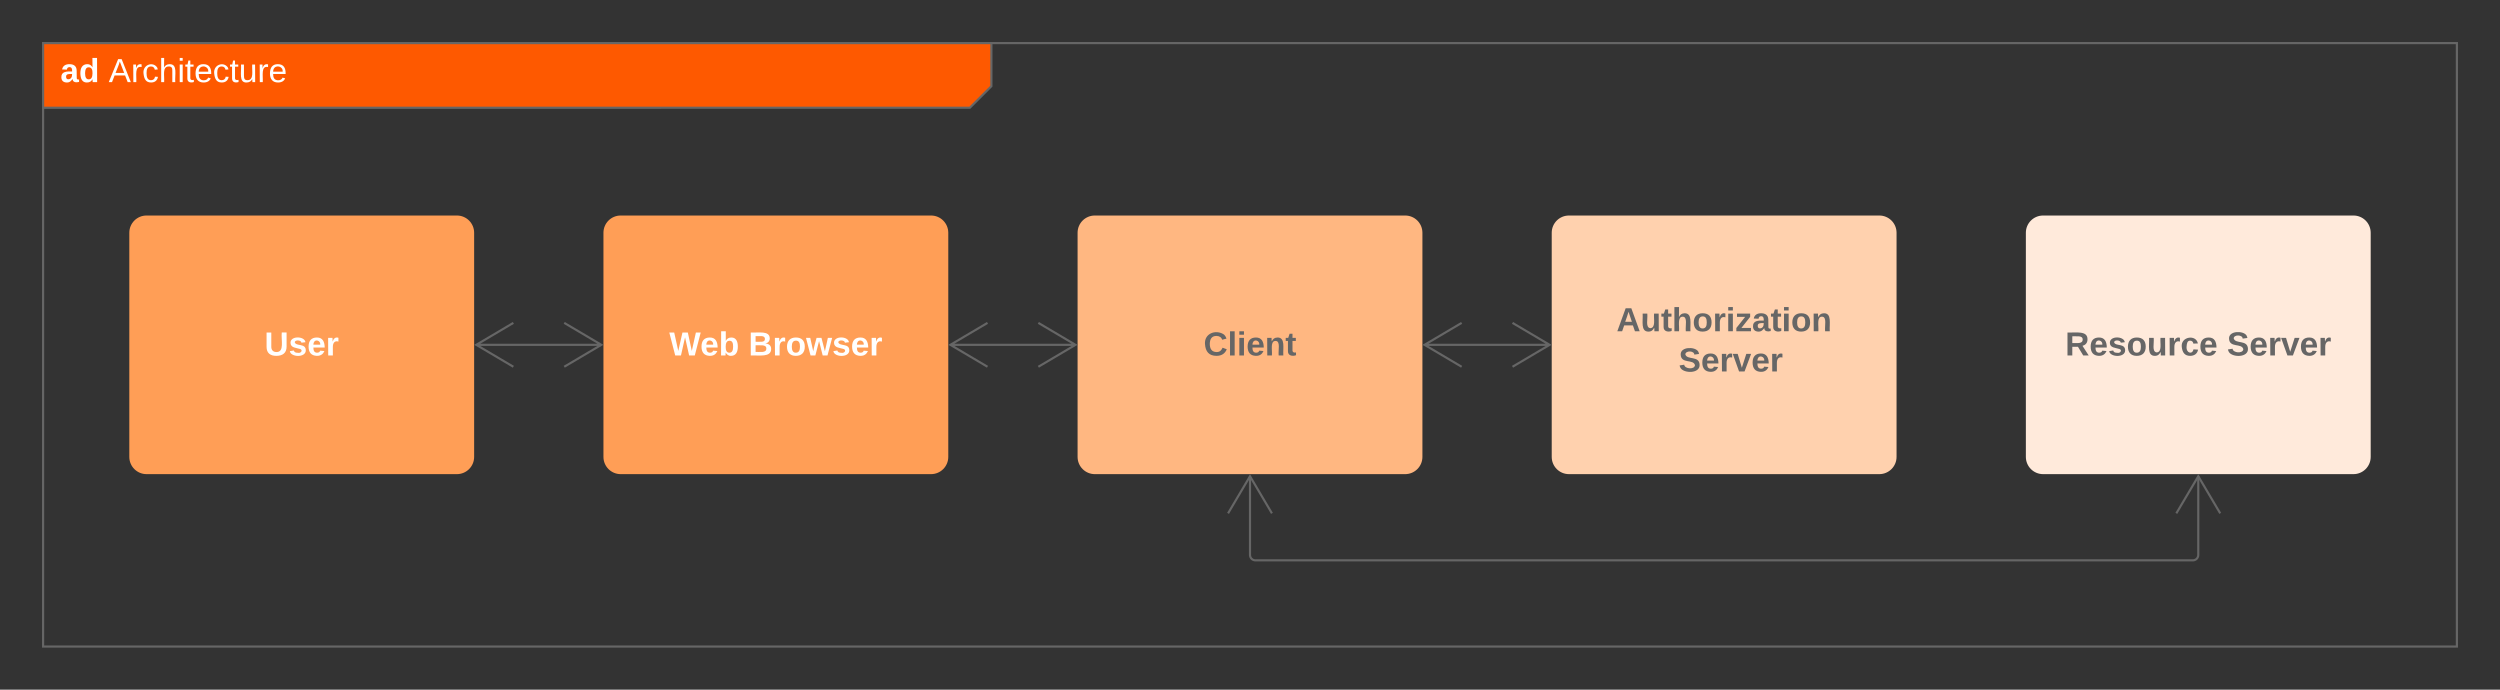 <svg xmlns="http://www.w3.org/2000/svg" xmlns:xlink="http://www.w3.org/1999/xlink" xmlns:lucid="lucid" width="1160" height="320"><rect width="100%" height="100%" fill="#333333" stroke="none"/><g transform="translate(-60 -60)" lucid:page-tab-id="0_0"><path d="M340 168c0-4.42 3.58-8 8-8h144c4.42 0 8 3.58 8 8v104c0 4.42-3.58 8-8 8H348c-4.42 0-8-3.58-8-8z" stroke="#000" stroke-opacity="0" fill="#ff9e56"/><use xlink:href="#a" transform="matrix(1,0,0,1,340,160) translate(30.551 64.944)"/><use xlink:href="#b" transform="matrix(1,0,0,1,340,160) translate(67.323 64.944)"/><path d="M560 168c0-4.42 3.58-8 8-8h144c4.42 0 8 3.58 8 8v104c0 4.42-3.58 8-8 8H568c-4.42 0-8-3.58-8-8z" stroke="#000" stroke-opacity="0" fill="#ffb781"/><use xlink:href="#c" transform="matrix(1,0,0,1,560,160) translate(58.465 64.944)"/><path d="M780 168c0-4.42 3.58-8 8-8h144c4.42 0 8 3.58 8 8v104c0 4.42-3.58 8-8 8H788c-4.42 0-8-3.58-8-8z" stroke="#000" stroke-opacity="0" fill="#ffd1ae"/><use xlink:href="#d" transform="matrix(1,0,0,1,780,160) translate(30.054 53.694)"/><use xlink:href="#e" transform="matrix(1,0,0,1,780,160) translate(58.902 72.361)"/><path d="M1000 168c0-4.42 3.58-8 8-8h144c4.42 0 8 3.58 8 8v104c0 4.42-3.58 8-8 8h-144c-4.42 0-8-3.58-8-8z" stroke="#000" stroke-opacity="0" fill="#ffeadb"/><use xlink:href="#f" transform="matrix(1,0,0,1,1000,160) translate(18.28 64.944)"/><use xlink:href="#e" transform="matrix(1,0,0,1,1000,160) translate(93.335 64.944)"/><path d="M80 80h440v20l-10 10H80z" fill="#fe5900"/><path d="M520 80v20l-10 10H80" stroke="#666" fill="none"/><path d="M80 80h1120v280H80z" stroke="#666" fill="none"/><use xlink:href="#g" transform="matrix(1,0,0,1,88,80) translate(0 18.111)"/><use xlink:href="#h" transform="matrix(1,0,0,1,88,80) translate(22.426 18.111)"/><path d="M120 168c0-4.42 3.58-8 8-8h144c4.42 0 8 3.58 8 8v104c0 4.42-3.58 8-8 8H128c-4.42 0-8-3.58-8-8z" stroke="#000" stroke-opacity="0" fill="#ff9e56"/><use xlink:href="#i" transform="matrix(1,0,0,1,120,160) translate(62.743 64.944)"/><path d="M280.9 220h58.2M298.2 209.82L280.98 220l17.22 10.18M321.8 230.18L339.02 220l-17.22-10.18M720.9 220h58.2M738.2 209.82L720.98 220l17.22 10.18M761.8 230.18L779.02 220l-17.22-10.18M500.9 220h58.2M518.2 209.82L500.98 220l17.22 10.18M541.8 230.18L559.02 220l-17.22-10.18M640 280.9v36.6c0 1.38 1.12 2.5 2.5 2.5h435c1.38 0 2.5-1.12 2.5-2.5v-36.6" stroke="#666" fill="none"/><path d="M650.18 298.2L640 280.98l-10.18 17.22M1090.18 298.2L1080 280.98l-10.18 17.22" stroke="#666" fill="none"/><defs><path fill="#fff" d="M275 0h-61l-44-196L126 0H64L0-248h53L97-49l45-199h58l43 199 44-199h52" id="j"/><path fill="#fff" d="M185-48c-13 30-37 53-82 52C43 2 14-33 14-96s30-98 90-98c62 0 83 45 84 108H66c0 31 8 55 39 56 18 0 30-7 34-22zm-45-69c5-46-57-63-70-21-2 6-4 13-4 21h74" id="k"/><path fill="#fff" d="M135-194c52 0 70 43 70 98 0 56-19 99-73 100-30 1-46-15-58-35L72 0H24l1-261h50v104c11-23 29-37 60-37zM114-30c31 0 40-27 40-66 0-37-7-63-39-63s-41 28-41 65c0 36 8 64 40 64" id="l"/><g id="a"><use transform="matrix(0.043,0,0,0.043,0,0)" xlink:href="#j"/><use transform="matrix(0.043,0,0,0.043,14.346,0)" xlink:href="#k"/><use transform="matrix(0.043,0,0,0.043,22.988,0)" xlink:href="#l"/></g><path fill="#fff" d="M182-130c37 4 62 22 62 59C244 23 116-4 24 0v-248c84 5 203-23 205 63 0 31-19 50-47 55zM76-148c40-3 101 13 101-30 0-44-60-28-101-31v61zm0 110c48-3 116 14 116-37 0-48-69-32-116-35v72" id="m"/><path fill="#fff" d="M135-150c-39-12-60 13-60 57V0H25l-1-190h47c2 13-1 29 3 40 6-28 27-53 61-41v41" id="n"/><path fill="#fff" d="M110-194c64 0 96 36 96 99 0 64-35 99-97 99-61 0-95-36-95-99 0-62 34-99 96-99zm-1 164c35 0 45-28 45-65 0-40-10-65-43-65-34 0-45 26-45 65 0 36 10 65 43 65" id="o"/><path fill="#fff" d="M231 0h-52l-39-155L100 0H48L-1-190h46L77-45c9-52 24-97 36-145h53l37 145 32-145h46" id="p"/><path fill="#fff" d="M137-138c1-29-70-34-71-4 15 46 118 7 119 86 1 83-164 76-172 9l43-7c4 19 20 25 44 25 33 8 57-30 24-41C81-84 22-81 20-136c-2-80 154-74 161-7" id="q"/><g id="b"><use transform="matrix(0.043,0,0,0.043,0,0)" xlink:href="#m"/><use transform="matrix(0.043,0,0,0.043,11.191,0)" xlink:href="#n"/><use transform="matrix(0.043,0,0,0.043,17.241,0)" xlink:href="#o"/><use transform="matrix(0.043,0,0,0.043,26.704,0)" xlink:href="#p"/><use transform="matrix(0.043,0,0,0.043,38.802,0)" xlink:href="#q"/><use transform="matrix(0.043,0,0,0.043,47.444,0)" xlink:href="#k"/><use transform="matrix(0.043,0,0,0.043,56.086,0)" xlink:href="#n"/></g><path fill="#666" d="M67-125c0 53 21 87 73 88 37 1 54-22 65-47l45 17C233-25 199 4 140 4 58 4 20-42 15-125 8-235 124-281 211-232c18 10 29 29 36 50l-46 12c-8-25-30-41-62-41-52 0-71 34-72 86" id="r"/><path fill="#666" d="M25 0v-261h50V0H25" id="s"/><path fill="#666" d="M25-224v-37h50v37H25zM25 0v-190h50V0H25" id="t"/><path fill="#666" d="M185-48c-13 30-37 53-82 52C43 2 14-33 14-96s30-98 90-98c62 0 83 45 84 108H66c0 31 8 55 39 56 18 0 30-7 34-22zm-45-69c5-46-57-63-70-21-2 6-4 13-4 21h74" id="u"/><path fill="#666" d="M135-194c87-1 58 113 63 194h-50c-7-57 23-157-34-157-59 0-34 97-39 157H25l-1-190h47c2 12-1 28 3 38 12-26 28-41 61-42" id="v"/><path fill="#666" d="M115-3C79 11 28 4 28-45v-112H4v-33h27l15-45h31v45h36v33H77v99c-1 23 16 31 38 25v30" id="w"/><g id="c"><use transform="matrix(0.043,0,0,0.043,0,0)" xlink:href="#r"/><use transform="matrix(0.043,0,0,0.043,11.191,0)" xlink:href="#s"/><use transform="matrix(0.043,0,0,0.043,15.512,0)" xlink:href="#t"/><use transform="matrix(0.043,0,0,0.043,19.833,0)" xlink:href="#u"/><use transform="matrix(0.043,0,0,0.043,28.475,0)" xlink:href="#v"/><use transform="matrix(0.043,0,0,0.043,37.938,0)" xlink:href="#w"/></g><path fill="#666" d="M199 0l-22-63H83L61 0H9l90-248h61L250 0h-51zm-33-102l-36-108c-10 38-24 72-36 108h72" id="x"/><path fill="#666" d="M85 4C-2 5 27-109 22-190h50c7 57-23 150 33 157 60-5 35-97 40-157h50l1 190h-47c-2-12 1-28-3-38-12 25-28 42-61 42" id="y"/><path fill="#666" d="M114-157C55-157 80-60 75 0H25v-261h50l-1 109c12-26 28-41 61-42 86-1 58 113 63 194h-50c-7-57 23-157-34-157" id="z"/><path fill="#666" d="M110-194c64 0 96 36 96 99 0 64-35 99-97 99-61 0-95-36-95-99 0-62 34-99 96-99zm-1 164c35 0 45-28 45-65 0-40-10-65-43-65-34 0-45 26-45 65 0 36 10 65 43 65" id="A"/><path fill="#666" d="M135-150c-39-12-60 13-60 57V0H25l-1-190h47c2 13-1 29 3 40 6-28 27-53 61-41v41" id="B"/><path fill="#666" d="M12 0v-35l95-120H19v-35h142v35L67-36h103V0H12" id="C"/><path fill="#666" d="M133-34C117-15 103 5 69 4 32 3 11-16 11-54c-1-60 55-63 116-61 1-26-3-47-28-47-18 1-26 9-28 27l-52-2c7-38 36-58 82-57s74 22 75 68l1 82c-1 14 12 18 25 15v27c-30 8-71 5-69-32zm-48 3c29 0 43-24 42-57-32 0-66-3-65 30 0 17 8 27 23 27" id="D"/><g id="d"><use transform="matrix(0.043,0,0,0.043,0,0)" xlink:href="#x"/><use transform="matrix(0.043,0,0,0.043,11.191,0)" xlink:href="#y"/><use transform="matrix(0.043,0,0,0.043,20.654,0)" xlink:href="#w"/><use transform="matrix(0.043,0,0,0.043,25.796,0)" xlink:href="#z"/><use transform="matrix(0.043,0,0,0.043,35.259,0)" xlink:href="#A"/><use transform="matrix(0.043,0,0,0.043,44.722,0)" xlink:href="#B"/><use transform="matrix(0.043,0,0,0.043,50.772,0)" xlink:href="#t"/><use transform="matrix(0.043,0,0,0.043,55.093,0)" xlink:href="#C"/><use transform="matrix(0.043,0,0,0.043,62.87,0)" xlink:href="#D"/><use transform="matrix(0.043,0,0,0.043,71.512,0)" xlink:href="#w"/><use transform="matrix(0.043,0,0,0.043,76.654,0)" xlink:href="#t"/><use transform="matrix(0.043,0,0,0.043,80.975,0)" xlink:href="#A"/><use transform="matrix(0.043,0,0,0.043,90.438,0)" xlink:href="#v"/></g><path fill="#666" d="M169-182c-1-43-94-46-97-3 18 66 151 10 154 114 3 95-165 93-204 36-6-8-10-19-12-30l50-8c3 46 112 56 116 5-17-69-150-10-154-114-4-87 153-88 188-35 5 8 8 18 10 28" id="E"/><path fill="#666" d="M128 0H69L1-190h53L99-40l48-150h52" id="F"/><g id="e"><use transform="matrix(0.043,0,0,0.043,0,0)" xlink:href="#E"/><use transform="matrix(0.043,0,0,0.043,10.37,0)" xlink:href="#u"/><use transform="matrix(0.043,0,0,0.043,19.012,0)" xlink:href="#B"/><use transform="matrix(0.043,0,0,0.043,25.062,0)" xlink:href="#F"/><use transform="matrix(0.043,0,0,0.043,33.704,0)" xlink:href="#u"/><use transform="matrix(0.043,0,0,0.043,42.346,0)" xlink:href="#B"/></g><path fill="#666" d="M240-174c0 40-23 61-54 70L253 0h-59l-57-94H76V0H24v-248c93 4 217-23 216 74zM76-134c48-2 112 12 112-38 0-48-66-32-112-35v73" id="G"/><path fill="#666" d="M137-138c1-29-70-34-71-4 15 46 118 7 119 86 1 83-164 76-172 9l43-7c4 19 20 25 44 25 33 8 57-30 24-41C81-84 22-81 20-136c-2-80 154-74 161-7" id="H"/><path fill="#666" d="M190-63c-7 42-38 67-86 67-59 0-84-38-90-98-12-110 154-137 174-36l-49 2c-2-19-15-32-35-32-30 0-35 28-38 64-6 74 65 87 74 30" id="I"/><g id="f"><use transform="matrix(0.043,0,0,0.043,0,0)" xlink:href="#G"/><use transform="matrix(0.043,0,0,0.043,11.191,0)" xlink:href="#u"/><use transform="matrix(0.043,0,0,0.043,19.833,0)" xlink:href="#H"/><use transform="matrix(0.043,0,0,0.043,28.475,0)" xlink:href="#A"/><use transform="matrix(0.043,0,0,0.043,37.938,0)" xlink:href="#y"/><use transform="matrix(0.043,0,0,0.043,47.401,0)" xlink:href="#B"/><use transform="matrix(0.043,0,0,0.043,53.451,0)" xlink:href="#I"/><use transform="matrix(0.043,0,0,0.043,62.093,0)" xlink:href="#u"/></g><path fill="#fff" d="M133-34C117-15 103 5 69 4 32 3 11-16 11-54c-1-60 55-63 116-61 1-26-3-47-28-47-18 1-26 9-28 27l-52-2c7-38 36-58 82-57s74 22 75 68l1 82c-1 14 12 18 25 15v27c-30 8-71 5-69-32zm-48 3c29 0 43-24 42-57-32 0-66-3-65 30 0 17 8 27 23 27" id="J"/><path fill="#fff" d="M88-194c31-1 46 15 58 34l-1-101h50l1 261h-48c-2-10 0-23-3-31C134-8 116 4 84 4 32 4 16-41 15-95c0-56 19-97 73-99zm17 164c33 0 40-30 41-66 1-37-9-64-41-64s-38 30-39 65c0 43 13 65 39 65" id="K"/><g id="g"><use transform="matrix(0.043,0,0,0.043,0,0)" xlink:href="#J"/><use transform="matrix(0.043,0,0,0.043,8.642,0)" xlink:href="#K"/></g><path fill="#fff" d="M205 0l-28-72H64L36 0H1l101-248h38L239 0h-34zm-38-99l-47-123c-12 45-31 82-46 123h93" id="L"/><path fill="#fff" d="M114-163C36-179 61-72 57 0H25l-1-190h30c1 12-1 29 2 39 6-27 23-49 58-41v29" id="M"/><path fill="#fff" d="M96-169c-40 0-48 33-48 73s9 75 48 75c24 0 41-14 43-38l32 2c-6 37-31 61-74 61-59 0-76-41-82-99-10-93 101-131 147-64 4 7 5 14 7 22l-32 3c-4-21-16-35-41-35" id="N"/><path fill="#fff" d="M106-169C34-169 62-67 57 0H25v-261h32l-1 103c12-21 28-36 61-36 89 0 53 116 60 194h-32v-121c2-32-8-49-39-48" id="O"/><path fill="#fff" d="M24-231v-30h32v30H24zM24 0v-190h32V0H24" id="P"/><path fill="#fff" d="M59-47c-2 24 18 29 38 22v24C64 9 27 4 27-40v-127H5v-23h24l9-43h21v43h35v23H59v120" id="Q"/><path fill="#fff" d="M100-194c63 0 86 42 84 106H49c0 40 14 67 53 68 26 1 43-12 49-29l28 8c-11 28-37 45-77 45C44 4 14-33 15-96c1-61 26-98 85-98zm52 81c6-60-76-77-97-28-3 7-6 17-6 28h103" id="R"/><path fill="#fff" d="M84 4C-5 8 30-112 23-190h32v120c0 31 7 50 39 49 72-2 45-101 50-169h31l1 190h-30c-1-10 1-25-2-33-11 22-28 36-60 37" id="S"/><g id="h"><use transform="matrix(0.043,0,0,0.043,0,0)" xlink:href="#L"/><use transform="matrix(0.043,0,0,0.043,10.37,0)" xlink:href="#M"/><use transform="matrix(0.043,0,0,0.043,15.512,0)" xlink:href="#N"/><use transform="matrix(0.043,0,0,0.043,23.29,0)" xlink:href="#O"/><use transform="matrix(0.043,0,0,0.043,31.932,0)" xlink:href="#P"/><use transform="matrix(0.043,0,0,0.043,35.346,0)" xlink:href="#Q"/><use transform="matrix(0.043,0,0,0.043,39.667,0)" xlink:href="#R"/><use transform="matrix(0.043,0,0,0.043,48.309,0)" xlink:href="#N"/><use transform="matrix(0.043,0,0,0.043,56.086,0)" xlink:href="#Q"/><use transform="matrix(0.043,0,0,0.043,60.407,0)" xlink:href="#S"/><use transform="matrix(0.043,0,0,0.043,69.049,0)" xlink:href="#M"/><use transform="matrix(0.043,0,0,0.043,74.191,0)" xlink:href="#R"/></g><path fill="#fff" d="M238-95c0 69-44 99-111 99C63 4 22-25 22-93v-155h51v151c-1 38 19 59 55 60 90 1 49-130 58-211h52v153" id="T"/><g id="i"><use transform="matrix(0.043,0,0,0.043,0,0)" xlink:href="#T"/><use transform="matrix(0.043,0,0,0.043,11.191,0)" xlink:href="#q"/><use transform="matrix(0.043,0,0,0.043,19.833,0)" xlink:href="#k"/><use transform="matrix(0.043,0,0,0.043,28.475,0)" xlink:href="#n"/></g></defs></g></svg>